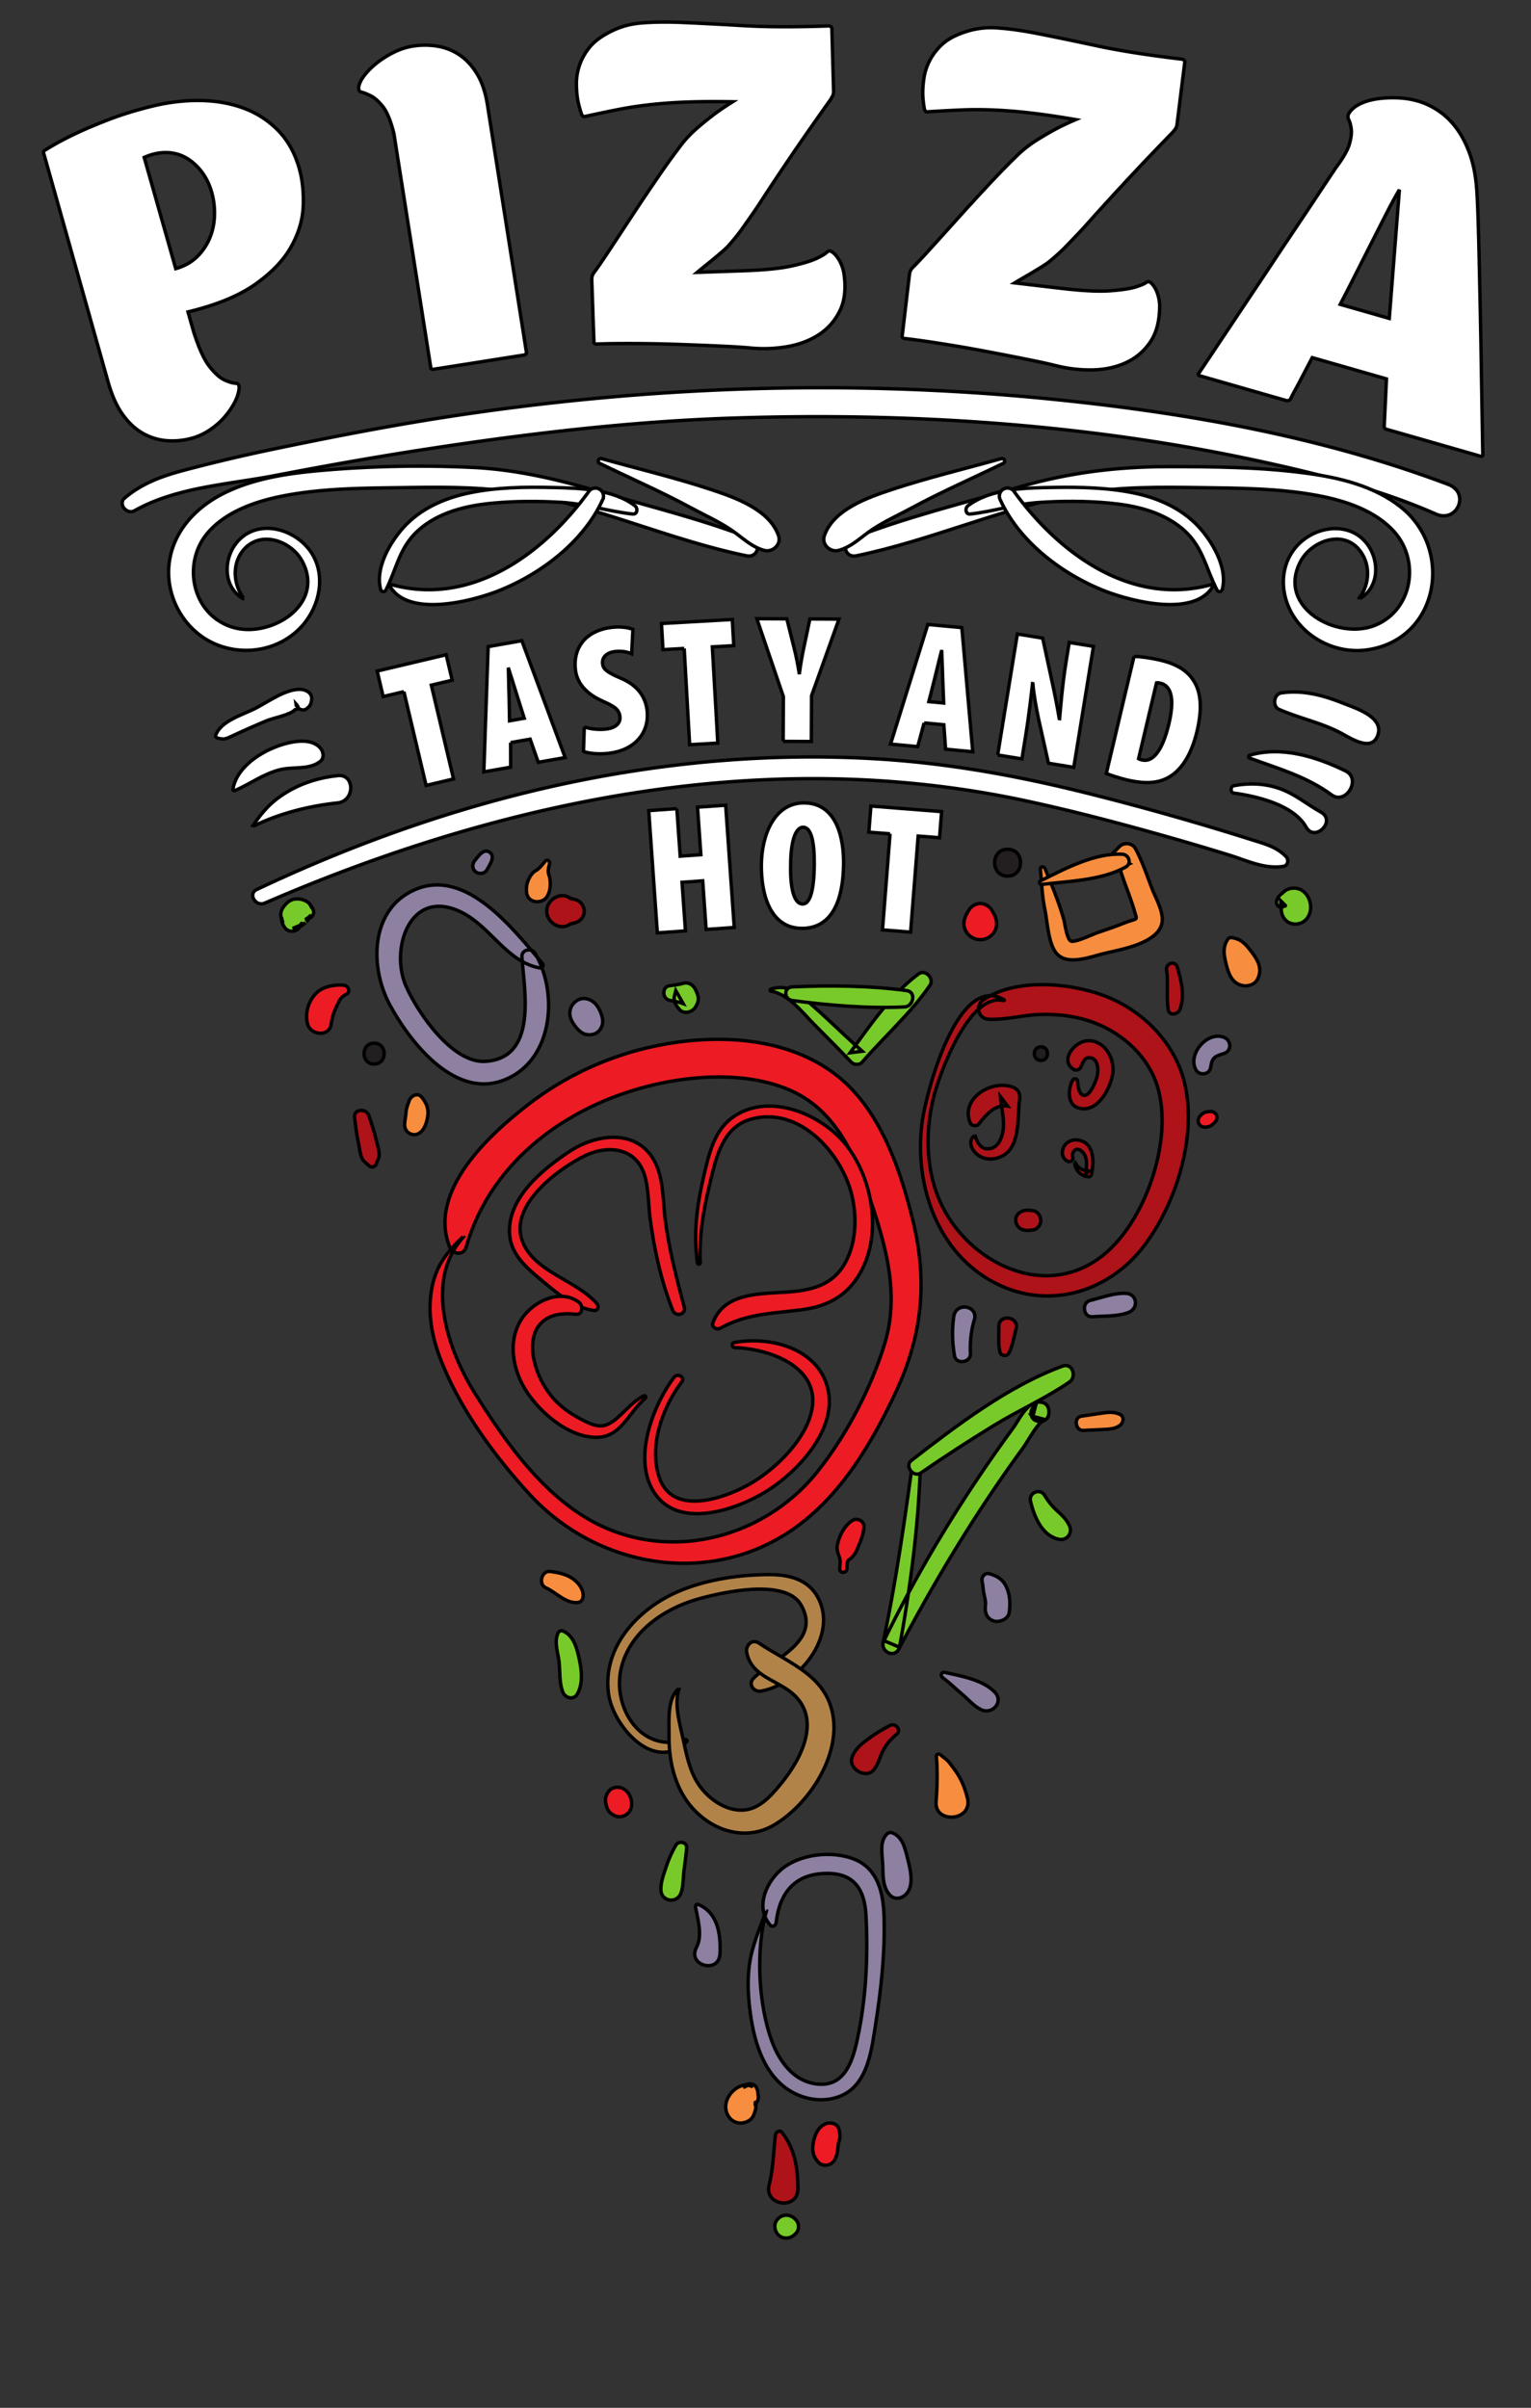 
    <svg xmlns="http://www.w3.org/2000/svg" width="449" height="706.143">
      <rect width="100%" height="100%" fill="#333333" stroke="none"/>
      <rect
        width="100%"
        height="100%"
        x="0"
        y="0"
        fill="none"
        stroke="none"
      ></rect>
      <g className="currentLayer">
        <g>
          <g fillOpacity="1" fillRule="nonzero" stroke="0" strokeWidth="0">
            <path
              fill="#fff"
              d="M118.45 202.837l-6.071 1.438-1.77-7.474 20.242-4.793 1.769 7.473-6.125 1.451 6.513 27.508-8.044 1.903-6.513-27.506"
            ></path>
            <path
              fill="#fff"
              d="M153.743 210.63l-2.08-6.566c-.614-1.95-1.762-5.703-2.467-7.853l-.104.02c.021 2.27.19 6.302.208 8.25l.135 6.908zm-3.995 7.149l.023 7.2-7.88 1.388 1.273-36.73 9.876-1.74 12.701 34.267-7.881 1.39-2.387-6.783-5.725 1.008"
            ></path>
            <path
              fill="#fff"
              d="M171.363 213.145c1.634.674 4.29.907 6.358.672 3.075-.352 4.295-1.885 4.088-3.688-.252-2.226-1.85-3.065-5.19-4.562-6.17-2.786-7.571-6.599-7.874-9.25-.67-5.882 2.566-11.406 10.834-12.349 2.438-.276 4.842.095 6.029.601l-.364 7.183c-1.132-.516-2.735-.921-4.801-.688-2.756.316-3.92 1.896-3.731 3.54.175 1.537 1.03 2.46 5.319 4.279 5.244 2.194 7.316 5.77 7.732 9.426.768 6.732-3.76 11.758-11.286 12.615-3.073.352-6.013-.012-7.364-.555l.25-7.224"
            ></path>
            <path
              fill="#fff"
              d="M200.656 190.17l-6.23.35-.433-7.667 20.766-1.174.433 7.666-6.283.358 1.596 28.218-8.253.467-1.596-28.219"
            ></path>
            <path
              fill="#fff"
              d="M229.683 217.421l.06-13.117-7.787-22.859 8.797.04 2.096 8.382c.575 2.242 1.098 4.858 1.51 7.418h.108c.332-2.502.77-5.06 1.316-7.564l1.742-8.205 8.532.04-8.048 22.467-.061 13.437-8.265-.039"
            ></path>
            <path
              fill="#fff"
              d="M276.756 206.172l-.27-6.881c-.077-2.043-.193-5.963-.305-8.224l-.105-.008c-.58 2.194-1.483 6.128-1.979 8.01l-1.694 6.698zm-5.737 5.839l-1.88 6.95-7.964-.742 10.924-35.084 9.982.93 3.2 36.398-7.965-.742-.51-7.17-5.787-.54"
            ></path>
            <path
              fill="#fff"
              d="M292.59 221.41l5.774-35.475 7.421 1.208 2.927 13.55c.528 2.41 1.483 7.158 1.932 10.04l.105.016c.262-2.928.804-9.916 1.892-16.6l.935-5.738 7.105 1.156-5.773 35.474-7.423-1.208-2.845-12.726c-.66-2.918-1.528-7.868-1.73-10.602l-.107-.016c-.338 3.078-.983 9.023-2.114 15.971l-.993 6.105-7.105-1.156"
            ></path>
            <path
              fill="#fff"
              d="M333.91 222.519c.234.165.702.276 1.065.362 2.802.663 5.796-2.026 7.848-10.694 1.536-6.487 1.014-10.995-2.463-11.818-.415-.098-.779-.185-1.179-.114zm-1.334-30.022c1.852.055 4.728.406 7.739 1.12 4.722 1.116 7.734 2.982 9.594 5.78 2.438 3.59 2.68 8.582 1.132 15.12-1.585 6.696-4.602 11.571-8.652 13.627-2.944 1.55-6.678 1.816-11.921.576-2.388-.565-4.661-1.379-6.025-1.867l8.133-34.356"
            ></path>
            <path
              fill="#fff"
              d="M198.501 237.144l.982 13.939 6.065-.427-.981-13.939 8.246-.58 2.523 35.858-8.247.58-1.002-14.258-6.066.427 1.003 14.259-8.245.58-2.524-35.859 8.246-.58"
            ></path>
            <path
              fill="#fff"
              d="M235.407 265.112c2.238.017 3.34-4.24 3.402-11.599.05-6.185-.762-10.884-3.268-10.905-2.4-.02-3.665 4.663-3.665 11.01-.168 7.197 1.077 11.473 3.477 11.494zm-.328 7.143c-9.064-.076-11.864-9.699-11.788-18.604.073-8.906 3.885-18.259 12.576-18.187 9.76.083 11.589 10.87 11.532 17.696-.115 13.597-5.068 19.155-12.267 19.095h-.053"
            ></path>
            <path
              fill="#fff"
              d="M261.028 244.533l-6.22-.489.604-7.656 20.733 1.635-.604 7.653-6.273-.493-2.22 28.176-8.241-.65 2.22-28.176"
            ></path>
            <path
              fill="#fff"
              d="M62.077 56.383c-.65-2.296-1.646-4.32-2.984-6.07-1.34-1.748-2.876-3.108-4.613-4.078-1.739-.97-3.655-1.467-5.745-1.496-2.092-.027-4.24.45-6.444 1.428l9.249 32.622c2.463-.698 4.512-1.832 6.15-3.406a16.36 16.36 0 003.771-5.459c.878-2.065 1.356-4.285 1.438-6.659a22.296 22.296 0 00-.822-6.882zM12.783 44.824c-.046-.164-.012-.35.106-.563.059-.104.17-.18.335-.228 2.557-1.609 5.437-3.18 8.64-4.709 2.732-1.307 6.016-2.704 9.85-4.19 3.835-1.486 8.115-2.81 12.84-3.973 4.805-1.182 9.522-1.746 14.15-1.685 4.628.064 8.875.81 12.739 2.241a27.278 27.278 0 0110.093 6.515c2.863 2.91 4.937 6.625 6.217 11.137.93 3.284 1.323 6.94 1.182 10.971-.144 4.03-1.318 8.02-3.523 11.97-2.205 3.95-5.707 7.626-10.507 11.025-4.798 3.402-11.39 6.112-19.77 8.133l1.674 5.91c1.538 4.795 3.099 8.187 4.682 10.177 1.582 1.99 3.037 3.284 4.36 3.884 1.32.601 2.388.918 3.197.954.808.038 1.164.515 1.07 1.427-.087 1.267-.5 2.624-1.24 4.075-.742 1.453-1.71 2.878-2.909 4.282-1.197 1.404-2.633 2.675-4.305 3.814-1.672 1.138-3.41 1.965-5.216 2.477a21.428 21.428 0 01-7.427.776 16.814 16.814 0 01-7.053-2.124c-2.212-1.235-4.195-3.067-5.947-5.496-1.752-2.43-3.174-5.57-4.27-9.43l-18.968-67.37"
            ></path>
            <path
              fill="#fff"
              d="M121.07 13.53a22.544 22.544 0 017.258.022c2.393.4 4.583 1.285 6.57 2.657 1.986 1.371 3.685 3.24 5.094 5.61 1.41 2.368 2.399 5.365 2.97 8.988l11.43 72.55c.027.17 0 .28-.077.335l-.223.23-.233.166-26.922 4.241-.272-.086c-.28-.128-.392-.283-.333-.467l-4.103-26.037-2.926-18.58-1.942-12.323c-.497-3.16-.878-5.581-1.145-7.268l-.697-4.423c-.935-3.74-2.02-6.373-3.252-7.908-1.236-1.532-2.414-2.576-3.54-3.134-1.123-.555-2.02-.91-2.692-1.064-.671-.155-.948-.67-.828-1.554.18-1.065.769-2.237 1.777-3.518 1.008-1.28 2.241-2.49 3.704-3.628 1.46-1.136 3.095-2.148 4.897-3.038 1.803-.888 3.63-1.478 5.484-1.772"
            ></path>
            <path
              fill="#fff"
              d="M247.48 80.048c.665 4.415.283 8.1-1.15 11.05-1.434 2.953-3.51 5.307-6.22 7.066-2.714 1.76-5.874 2.936-9.48 3.532a40.88 40.88 0 01-10.935.316c-2.056-.184-4.942-.361-8.662-.53-3.718-.17-7.714-.329-11.986-.478a414.084 414.084 0 00-12.94-.253c-4.355-.02-8.151.028-11.39.141l-.261-.12c-.261-.16-.353-.327-.273-.501l-.628-18.03c-.018-.513.03-.962.145-1.35.113-.39.417-.89.908-1.504.895-1.227 2.296-3.282 4.201-6.164 1.904-2.884 4.032-6.115 6.384-9.698a703.232 703.232 0 017.424-11.077c2.599-3.804 5.04-7.195 7.327-10.177a33.65 33.65 0 014.51-4.703 95.386 95.386 0 014.855-3.947c1.538-1.16 3.392-2.422 5.566-3.778-4.868-.086-9.243-.062-13.12.073-3.882.136-7.52.39-10.92.765-3.403.375-6.672.872-9.807 1.494-3.137.621-6.315 1.29-9.533 1.997-.168.092-.384.013-.648-.233a1.354 1.354 0 01-.268-.376c-.572-1.686-.967-3.187-1.182-4.503-.218-1.315-.334-2.805-.348-4.47-.016-1.663.246-3.357.782-5.083.537-1.726 1.417-3.422 2.64-5.086 1.222-1.662 2.964-3.132 5.224-4.408 3.093-1.813 6.406-2.889 9.938-3.226 3.53-.335 7.75-.399 12.668-.186 4.915.212 10.794.52 17.638.922 6.84.401 15.164.432 24.968.09.512-.018.858.184 1.046.604l.518 18.546a2.964 2.964 0 01-.454 1.681c-.162.261-.282.48-.361.652-3.745 5.252-6.876 9.715-9.392 13.387a771.344 771.344 0 00-10.71 15.993 170.838 170.838 0 01-3.165 4.719 459.285 459.285 0 01-2.866 4.07c-.936 1.312-2.102 2.76-3.496 4.346-.491.616-1.256 1.368-2.291 2.256-1.037.89-2.095 1.781-3.17 2.672a186.963 186.963 0 00-4.11 3.344l13.683-.478c6.22-.217 10.985-.702 14.288-1.458 3.302-.755 5.709-1.499 7.22-2.235 1.51-.736 2.47-1.324 2.884-1.765.41-.442.92-.459 1.534-.054.875.654 1.61 1.544 2.206 2.675a12.059 12.059 0 011.209 3.48"
            ></path>
            <path
              fill="#fff"
              d="M340.101 89.635c-.01 4.465-.946 8.05-2.81 10.748-1.862 2.702-4.27 4.716-7.216 6.045-2.948 1.328-6.248 2.013-9.903 2.056a40.875 40.875 0 01-10.859-1.34c-2.004-.493-4.83-1.105-8.481-1.833-3.65-.732-7.576-1.494-11.776-2.287a418.916 418.916 0 00-12.753-2.208c-4.3-.679-8.062-1.205-11.28-1.583l-.24-.157c-.234-.199-.3-.377-.195-.539l2.107-17.918c.06-.508.174-.944.348-1.31.17-.368.545-.817 1.124-1.35 1.07-1.076 2.766-2.896 5.086-5.459 2.319-2.561 4.91-5.433 7.778-8.619a698.394 698.394 0 019.013-9.826c3.144-3.367 6.07-6.35 8.781-8.954a33.794 33.794 0 015.17-3.965 95.403 95.403 0 015.396-3.167c1.697-.916 3.72-1.88 6.074-2.893-4.8-.821-9.126-1.46-12.981-1.912a146.529 146.529 0 00-10.91-.896c-3.42-.144-6.726-.147-9.92-.007-3.194.14-6.435.32-9.725.532-.181.066-.381-.044-.605-.329a1.405 1.405 0 01-.21-.41c-.309-1.754-.471-3.297-.486-4.631-.016-1.334.095-2.824.333-4.47.235-1.648.75-3.282 1.543-4.908.79-1.624 1.917-3.166 3.377-4.628 1.46-1.458 3.404-2.648 5.83-3.566a23.934 23.934 0 0110.313-1.687c3.54.203 7.723.779 12.55 1.733 4.827.954 10.59 2.147 17.295 3.58 6.703 1.431 14.924 2.72 24.667 3.864.51.06.821.312.943.755l-2.292 18.412a2.964 2.964 0 01-.703 1.592 5.783 5.783 0 00-.456.59c-4.496 4.626-8.267 8.563-11.308 11.813a828.68 828.68 0 00-7.748 8.365 654.731 654.731 0 00-5.257 5.824 175.759 175.759 0 01-3.843 4.187 485.762 485.762 0 01-3.45 3.588c-1.123 1.156-2.495 2.412-4.114 3.768-.579.533-1.447 1.162-2.605 1.884a219.615 219.615 0 01-3.54 2.161c-1.38.783-2.902 1.677-4.566 2.683l13.598 1.598c6.182.727 10.965.968 14.344.72 3.378-.246 5.87-.618 7.476-1.118 1.604-.498 2.64-.934 3.116-1.308.472-.374.98-.314 1.525.178.767.78 1.359 1.771 1.776 2.98.416 1.208.639 2.415.67 3.622"
            ></path>
            <path
              fill="#fff"
              d="M407.437 93.385l2.966-37.749c-1.208 2.05-2.523 4.468-3.942 7.255a4752.285 4752.285 0 00-9.041 17.841 633.088 633.088 0 01-4.373 8.53zm27.423 39.938c.032.188-.055.34-.265.456l-.282.053-27.798-7.967c-.164-.048-.276-.122-.334-.229l-.192-.255c-.072-.064-.082-.177-.036-.342l.662-13.92-21.771-6.239c-.976 1.85-1.856 3.528-2.64 5.033a548.619 548.619 0 01-2.043 3.874 56.786 56.786 0 00-1.76 3.356c-.13.141-.241.22-.334.237l-.3.113c-.187.035-.322.04-.403.018l-25.707-7.368-.212-.194c-.117-.209-.072-.373.142-.49 7.46-11.174 14.146-21.19 20.06-30.058 2.51-3.805 4.965-7.494 7.365-11.066 2.397-3.57 4.536-6.774 6.413-9.608 1.878-2.834 3.983-6.002 6.318-9.504 2.146-2.846 3.478-5.17 3.996-6.975.516-1.801.694-3.281.54-4.437-.16-1.154-.407-2.067-.747-2.742-.337-.674-.279-1.345.179-2.013.76-1.112 1.884-2.01 3.366-2.695 1.483-.684 3.17-1.154 5.064-1.41a32.813 32.813 0 015.863-.25c2.013.09 3.924.392 5.728.908 2.215.635 4.323 1.64 6.324 3.011 2.003 1.373 3.779 3.147 5.332 5.321 1.55 2.175 2.817 4.714 3.807 7.614.986 2.901 1.614 6.21 1.88 9.924.14 1.992.266 4.646.38 7.961.116 3.316.217 6.983.309 11.003.09 4.018.183 8.261.28 12.725.095 4.465.183 8.883.261 13.252.167 10.253.352 21.221.555 32.903"
            ></path>
            <path
              fill="#ed1c24"
              d="M135.856 362.641c-4.553 4.311-7.67 8.058-9.033 14.303-1.535 7.024-.403 14.197 2.076 20.865 5.44 14.636 15.922 29.032 26.457 40.476 20.448 22.214 54.692 27.543 79.367 8.64 12.793-9.804 21.124-24.12 27.896-38.473 7.836-16.607 9.492-32.485 5.138-50.376-3.48-14.296-8.98-30.715-20.21-40.873-11.71-10.594-28.47-13.38-43.752-12.127-17.683 1.448-34.567 7.86-48.644 18.667-11.671 8.958-29.806 25.59-23.262 41.993.87 2.179 4.094 2.557 4.822 0 7.444-26.101 31.253-42.63 57.06-48.05 12.253-2.573 26.812-3.002 38.448 2.273 12.458 5.646 18.278 18.225 22.512 30.465 4.892 14.144 9.254 28.823 4.72 43.655-3.968 12.98-11.086 26.586-19.51 37.248-16.637 21.053-46.836 27.8-69.856 12.672-13.086-8.6-22.686-22.446-30.882-35.522-7.835-12.497-14.946-33.018-3.252-45.74l-.095-.096"
            ></path>
            <path
              fill="#ed1c24"
              d="M175.11 382.403c-5.825-6.99-19-9.416-22.086-18.888-3.347-10.272 10.615-20.742 18.567-24.595 6.322-3.064 14.34-2.533 17.152 4.89 1.545 4.08 1.348 9.23 1.916 13.53 1.212 9.152 3.23 18.325 6.625 26.927.808 2.046 3.967 1.301 3.376-.93-2.28-8.609-4.51-17.134-5.604-25.997-.68-5.501-.419-11.795-3.128-16.827-5.139-9.545-16.913-8.053-24.72-2.945-8.095 5.295-18.915 14.095-17.699 24.985.64 5.731 5.274 9.554 9.434 13.012 4.406 3.667 9.557 8.083 15.372 8.758 1.07.125 1.342-1.263.794-1.92"
            ></path>
            <path
              fill="#ed1c24"
              d="M205.396 370.315c-.392-7.588.828-15.047 2.6-22.408 1.775-7.367 3.452-16.99 11.847-19.566 14.728-4.516 27.854 10.638 30.29 23.563 1.124 5.965.818 12.54-2.036 18.015-3.741 7.177-10.304 8.561-17.774 9.036-8.01.51-17.996.276-21.255 8.968-.464 1.236 1.093 2.184 2.112 1.624 8.007-4.408 15.45-4.307 24.237-5.48 6.182-.826 11.536-3.243 15.304-8.356 8.258-11.207 5.9-28.524-2.01-39.219-7.06-9.548-23.206-16.64-34.034-8.67-5.32 3.917-6.844 10.94-8.261 16.997-2.005 8.57-3.107 16.834-1.879 25.612.068.488.884.372.859-.116"
            ></path>
            <path
              fill="#ed1c24"
              d="M215.5 395.212c9.74.297 24.952 5.361 22.64 18.012-1.565 8.563-9.992 16.883-17.064 21.28-7.275 4.524-23.621 10.696-27.69-1.084-3.23-9.35.943-20.748 6.577-28.192 1.018-1.348-1.26-2.657-2.267-1.325-6.413 8.476-12.587 24.782-5.3 34.585 7.284 9.8 23.348 4.284 31.735-.747 9.473-5.682 21.592-18.362 18.629-30.568-2.863-11.797-16.997-15.44-27.46-13.434-.856.165-.617 1.45.2 1.473"
            ></path>
            <path
              fill="#ed1c24"
              d="M188.761 409.356c-2.976 1.556-4.85 3.87-7.292 6.08-3.706 3.356-5.77 3.447-10.182 1.24-2.692-1.347-5.154-2.887-7.395-4.927-9.224-8.396-12.97-28.33 4.968-26.314 2.09.234 2.21-2.523.947-3.495-5.244-4.03-12.868-.572-16.392 4.24-4.836 6.605-3.12 15.739 1.16 22.137 4.104 6.13 11.845 12.776 19.625 13.202 7.892.432 9.935-7.142 15.092-11.476.395-.332-.11-.908-.53-.687"
            ></path>
            <path
              fill="#ae1319"
              d="M294.487 293.221c-13.686-8.182-22.766 27.208-23.948 35.155-2.643 17.756 3.62 37.788 19.834 47.097 15.9 9.13 34.37 4.063 45.176-10.144 10.419-13.697 17.248-37.228 9.875-53.524-4.184-9.244-12.443-16.442-21.913-19.92-10.146-3.728-25.728-5.044-35.094 1.32-2.512 1.707-1.573 5.563 1.546 5.707 5.057.233 10.046-1.255 15.117-1.404 5.49-.164 11.036.545 16.175 2.56 8.28 3.245 15.462 9.835 18.158 18.447 4.914 15.693-3.633 40.616-16.854 50.342-17.627 12.967-40.614.09-47.606-18.25-3.468-9.098-3.46-19.304-1.182-28.688 1.646-6.779 10.393-31.032 20.62-28.47.136.035.218-.154.096-.228"
            ></path>
            <path
              fill="#ae1319"
              d="M285.88 333.033c-1.543 1.01-1.4 2.802-.473 4.227 1.32 2.033 3.826 2.95 6.152 2.55 8.129-1.393 6.665-11.597 7.462-17.442.227-1.659-.388-2.917-2.004-3.532-6.23-2.37-15.51 3.38-12.457 10.515.372.87 1.873 1.046 2.455.316 2.11-2.652 4.632-5.848 8.476-5.295l-2.108-2.768c.318 3.75 1.614 7.848.422 11.55-.566 1.763-1.574 3.327-3.421 3.693-2.524.5-3.81-1.598-4.412-3.776l-.092-.038"
            ></path>
            <path
              fill="#ae1319"
              d="M314.6 316.725c-1.644 3.14-1.647 8.212 3.037 8.45 4.935.25 8.454-6.875 8.754-10.958.32-4.36-2.792-9.4-7.651-8.98-3.652.316-8.063 5.698-3.877 8.375.662.424 1.682.156 2.052-.539.666-1.25.889-2.904 2.602-2.886 2.62.025 2.699 3.8 2.21 5.577-.367 1.341-1.828 5.135-3.446 5.443-1.982.377-2.144-3.112-2.31-4.303-.09-.647-1.091-.712-1.371-.179"
            ></path>
            <path
              fill="#ae1319"
              d="M315.159 340.947c.214 2.368 1.798 3.874 4.108 4.181.342.045.74-.292.809-.617.796-3.664 1.003-9.418-3.936-10.175-1.721-.264-3.523.553-4.241 2.179-.678 1.532-.363 3.324 1.24 4.053.722.327 1.78-.225 1.47-1.13-.221-.645-.073-1.309.347-1.846.68-.872 1.557-.61 2.347.073 1.828 1.584 1.373 4.504 1.122 6.623.28-.28.56-.561.842-.841-1.711-.062-3.234-.995-3.992-2.532l-.116.032"
            ></path>
            <path
              fill="#ae1319"
              d="M300.83 360.82c.794.061 1.497-.03 2.291-.155 1.19-.186 2.172-1.626 2.12-2.782-.053-1.172-.846-2.584-2.12-2.784-.794-.126-1.497-.216-2.29-.154-1.528.12-3.012 1.266-2.938 2.938.076 1.693 1.292 2.808 2.938 2.937"
            ></path>
            <path
              fill="#231f20"
              d="M305.275 310.993c2.573 0 2.578-4 0-4-2.574 0-2.578 4 0 4"
            ></path>
            <path
              fill="#b28349"
              d="M201.02 510.163c-12.857 4.301-21.497-9.219-18.88-20.774 2.421-10.688 12.463-17.56 22.407-20.398 6.965-1.99 25.676-6.222 30.296 1.561 6.389 10.761-8.27 16.008-13.864 21.636-1.694 1.703.08 4.123 2.189 3.76 11.097-1.905 22.715-16.179 16.727-27.415-2.874-5.392-8.507-6.757-14.198-6.753-8.578.005-17.833 1.33-25.804 4.539-12.194 4.91-23.233 16.185-21.453 30.253 1.19 9.415 13.33 23.653 22.945 14.219.259-.255-.004-.748-.365-.628"
            ></path>
            <path
              fill="#b28349"
              d="M199.021 495.2c-3.448 3.061-2.765 9.64-2.812 13.853-.065 6.048 1.115 12.438 4.287 17.684 5.51 9.115 17.005 14.192 26.695 8.362 9.764-5.876 18.504-19.063 17.264-30.723-1.362-12.788-12.638-16.313-21.996-22.568-1.88-1.256-3.827.81-3.49 2.681 1.206 6.686 7.784 7.914 12.568 11.456 9.843 7.287 3.782 19.488-2.321 26.943-2.82 3.447-6.221 7.547-11.005 7.936-4.702.381-9.267-2.508-12.194-5.987-3.39-4.026-4.473-9.184-5.538-14.177-1-4.687-2.88-10.705-1.352-15.399l-.106-.06"
            ></path>
            <path
              fill="#fff"
              d="M39.475 149.761c12.325-6.925 27.528-7.666 41.178-10.298 14.83-2.86 29.704-5.494 44.635-7.78 29.865-4.575 59.847-8.11 90.067-9.086 51.23-1.653 103.225 1.704 153.4 12.514 17.746 3.824 35.68 8.324 52.345 15.646 6.26 2.751 10.123-6.24 3.66-8.68-36.897-13.937-76.308-20.946-115.42-24.925-59.573-6.06-119.493-3.987-178.636 5.17-17.028 2.635-33.964 5.943-50.83 9.458a501.336 501.336 0 00-25.746 6.085c-6.436 1.702-12.408 3.822-17.532 8.166-2.103 1.785.59 5.017 2.879 3.73"
            ></path>
            <path
              fill="#fff"
              d="M63.76 216.448c1.99.537 2.492.243 4.352-.623 3.344-1.556 6.708-3.06 10.119-4.468 2.032-.838 6.884-1.69 8.308-3.238 1.137-.103 1.228-.667.27-1.69l.054.398c.12.044.382.658.537.788.635.522 1.657.85 2.41.31 1.14-.816 1.47-1.497 1.597-2.897.15-1.647-1.42-2.63-2.81-2.81-4.338-.56-10.093 3.7-13.801 5.578-3.693 1.872-10.057 3.639-11.516 7.805-.123.351.14.755.48.847"
            ></path>
            <path
              fill="#fff"
              d="M68.863 231.87c4.464-1.96 8.177-4.778 12.973-6.071 4.041-1.09 8.815.124 12.115-2.528 1.21-.975.89-2.87 0-3.89-3.398-3.886-11.347-1.314-15.308.627-4.548 2.23-9.478 6.17-10.331 11.439-.055.338.241.56.55.422"
            ></path>
            <path
              fill="#fff"
              d="M74.172 242.355c7.665-3.794 16.405-6.002 24.864-6.892 5.068-.535 5.123-8.54 0-8-5.247.552-10.304 2.077-14.844 4.804-4.643 2.79-7.15 5.662-10.107 10.001l.087.087"
            ></path>
            <path
              fill="#fff"
              d="M361.857 232.59c6.752.911 17.523 3.447 21.166 9.94 2.59 4.62 8.996-1.793 4.36-4.362-4.292-2.379-7.68-5.425-12.462-7.023-4.293-1.433-8.638-1.546-13.064-.726-1.05.194-1.098 2.021 0 2.17"
            ></path>
            <path
              fill="#fff"
              d="M366.492 222.327c8.477 3.116 16.613 5.352 24.023 10.778 4.209 3.083 8.86-4.708 4.1-7.016-8.584-4.16-18.675-7.37-28.123-4.605-.436.127-.395.699 0 .843"
            ></path>
            <path
              fill="#fff"
              d="M375.103 208.045c5.989 2.618 12.41 3.87 18.218 6.97 2.85 1.52 9.192 5.777 10.827.354 1.563-5.184-6.672-7.698-10.084-9.074-5.853-2.359-12.008-4.047-18.332-3.074-2.157.334-2.647 3.943-.63 4.824"
            ></path>
            <path
              fill="#fff"
              d="M77.656 264.848c46.855-20.299 97.275-34.27 148.485-36.257 25.218-.979 50.446 1.034 75.123 6.353 13.292 2.865 26.47 6.33 39.556 10.013a813.69 813.69 0 0119.683 5.81c5.25 1.621 10.406 4.217 15.94 3.296 1.308-.218 1.554-1.986.746-2.82-2.837-2.935-6.288-3.763-10.126-4.979a813.266 813.266 0 00-48.125-13.625c-20.009-5.007-40.177-8.715-60.785-10.023-39.848-2.53-80.242 2.67-118.546 13.743-22.096 6.388-43.494 14.68-64.286 24.496-2.72 1.284-.345 5.153 2.335 3.993"
            ></path>
            <path
              fill="#78ca2a"
              d="M267.428 430.495c-2.37 17.162-4.853 34.297-8.437 51.256-.56 2.642 3.173 4.548 4.56 1.924 6.253-11.832 12.884-23.492 20.025-34.81a436.967 436.967 0 0116.408-24.18c1.681-2.308 3.936-6.917 6.341-8.417l-3.73-.977.24.35.92-3.504-.258.195c-1.97 1.495-1.266 4.27 1.23 4.543l.32.034c1.004.11 2.308-.866 2.469-1.88l.063-.39c.22-1.38-.338-3.03-1.906-3.354-4.193-.869-6.541 4.756-8.56 7.514a435.653 435.653 0 00-13.832 20.03c-8.862 13.631-16.892 27.723-24.04 42.326l4.562 1.924c3.1-17.29 5.478-34.686 6.08-52.252.048-1.375-2.26-1.748-2.455-.332"
            ></path>
            <path
              fill="#78ca2a"
              d="M270.06 431.963c6.995-4.842 14.153-9.467 21.405-13.915 7.223-4.43 15.19-7.956 22.156-12.733 2.236-1.532.93-5.744-1.974-4.683-15.948 5.825-31.072 17.39-44.39 27.699-2.061 1.594.647 5.124 2.803 3.632"
            ></path>
            <path
              fill="#8d80a1"
              d="M224.65 560.39c-1.894 5.535-4.118 10.062-4.889 15.95-.566 4.327-.382 8.685.15 13.008 1.01 8.208 3.418 17.607 10.37 22.87 4.703 3.56 11.426 4.785 16.872 2.189 7.512-3.579 8.515-13.67 9.662-20.91 1.633-10.314 2.806-21.376 2.434-31.828-.23-6.476-1.765-13.4-8.274-16.237-6.74-2.937-16.784-1.8-22.275 3.2-4.375 3.983-7.085 11.076-2.792 15.965.633.722 1.62.074 1.708-.706.987-8.812 5.47-14.447 14.95-14.486 7.977-.032 11.007 4.758 11.407 12.264.652 12.266.02 24.662-2.597 36.68-1.499 6.876-4.125 14.32-12.781 12.676-6.22-1.18-10.095-6.702-12.182-12.302-4.065-10.908-4.814-27.118-1.636-38.298l-.128-.034"
            ></path>
            <path
              fill="#78ca2a"
              d="M198.241 541.096a32.363 32.363 0 00-2.824 6.268c-.732 2.21-1.696 4.615-1.584 6.963.163 3.438 4.77 3.998 5.894.797.734-2.095.592-4.507.893-6.705.296-2.163.563-4.296.767-6.47.16-1.726-2.351-2.216-3.146-.853"
            ></path>
            <path
              fill="#8d80a1"
              d="M203.976 559.273c.655 3.554 2.121 8.39.293 11.803-2.87 5.357 6.622 7.995 6.887 1.865.241-5.582-.563-12.025-6.412-14.436-.484-.2-.844.36-.768.768"
            ></path>
            <path
              fill="#f78e3f"
              d="M217.943 612.23l1.388-.695 1.506.408c-1.44-.644-2.597-.667-4.017.004a7.125 7.125 0 00-2.013 1.442c-1.88 1.903-2.666 4.714-1.247 7.124a4.292 4.292 0 003.675 2.108c1.35 0 3.112-.778 3.676-2.108.224-.53.454-1.04.59-1.596.186-.589.212-1.18.08-1.769-.11-.776-.106-.787.012-.03-.09-.753-.13.494-.013.045.075-.288-.323.573.125-.144.23-.368.432-.774.566-1.188.146-.467.168-.934.062-1.402-.081-.585-.084-.622-.006-.11-.068-.796-.12-1.368-.494-2.088-.778-1.502-3.093-1.43-3.89 0"
            ></path>
            <path
              fill="#ae1319"
              d="M227.408 626.15c-.565 4.9-.625 9.871-1.841 14.673-1.54 6.073 8.389 7.422 8.424 1.141.032-6.036-.88-11.775-4.663-16.61-.676-.866-1.824-.04-1.92.795"
            ></path>
            <path
              fill="#78ca2a"
              d="M232.995 655.38l.344-.324c1.122-1.057 1.122-3.068 0-4.125l-.344-.324c-1-.94-2.42-1.232-3.687-.698-1.184.5-2.135 1.746-2.075 3.084.052 1.178.635 2.307 1.672 2.915 1.324.775 2.996.503 4.09-.528"
            ></path>
            <path
              fill="#ed1c24"
              d="M241.893 622.935c-1.97.964-2.801 2.902-3.27 4.965-.544 2.39-.324 4.415 1.394 6.235 1.34 1.418 3.73 1.004 4.695-.606.932-1.554.907-2.913 1.143-4.65.074-.55.297-1.055.408-1.592.194-.942.002-1.727-.16-2.64-.35-1.95-2.702-2.452-4.21-1.712"
            ></path>
            <path
              fill="#8d80a1"
              d="M260.028 537.925c-2.041 2.28-1.347 5.48-1.181 8.307.188 3.252-.215 7.023 2.126 9.513 1.576 1.678 3.896.934 5.104-.657 2.038-2.685.787-7.335.01-10.39-.727-2.873-1.44-6.027-4.416-7.206-.522-.207-1.28.028-1.643.433"
            ></path>
            <path
              fill="#f78e3f"
              d="M274.61 515.084c.394 4.368.238 8.97-.08 13.364-.474 6.525 10.94 5.7 9.166-1.24-.65-2.548-1.583-5.041-3.041-7.228a47.908 47.908 0 00-2.08-2.859c-.934-1.2-1.651-1.56-2.792-2.524-.407-.344-1.232-.16-1.174.487"
            ></path>
            <path
              fill="#ae1319"
              d="M261.027 506.01c-2.011 1.034-4.047 2.24-5.872 3.577-2.191 1.604-4.227 3.033-5.236 5.644-1.336 3.46 4.07 6.697 6.386 3.717 1.392-1.793 1.736-3.857 2.812-5.804 1.022-1.85 2.255-3.237 3.879-4.581 1.483-1.228-.407-3.356-1.97-2.552"
            ></path>
            <path
              fill="#8d80a1"
              d="M276.41 491.94c2.07 1.57 3.897 3.344 5.87 5.01 1.776 1.498 3.375 3.465 5.493 4.455 3.264 1.527 6.688-2.33 3.976-5.154-3.497-3.64-9.964-4.763-14.713-5.796-.944-.206-1.344.94-.627 1.485"
            ></path>
            <path
              fill="#8d80a1"
              d="M288.028 463.685c.27 1.267.283 2.64.575 3.942.248 1.113.545 2.15.388 3.31-.262 1.938.466 3.891 2.532 4.46 1.689.463 4.194-.58 4.458-2.533.334-2.459.283-4.935-.733-7.25-1.03-2.346-2.71-3.437-5.068-4.082-1.345-.368-2.425.87-2.152 2.153"
            ></path>
            <path
              fill="#78ca2a"
              d="M302.221 440.256c1.055 4.476 3.339 10.108 8.282 11.159 2.436.518 4.16-1.852 3.105-4.039-.944-1.959-2.205-3.037-3.776-4.488-1.399-1.292-2.53-2.732-3.499-4.365-1.317-2.224-4.694-.739-4.112 1.733"
            ></path>
            <path
              fill="#f78e3f"
              d="M317.712 419.492l5.637-.265c1.754-.082 3.626-.107 5.082-1.194 1.017-.76 1.4-2.564 0-3.238-1.762-.848-3.464-.63-5.351-.356-1.979.286-3.955.586-5.932.88-2.37.35-1.807 4.285.564 4.173"
            ></path>
            <path
              fill="#8d80a1"
              d="M320.396 386.159c3.407-.267 7.407-.024 10.61-1.278 2.93-1.145 2.587-5.388-.754-5.576-3.47-.196-7.153 1.248-10.504 2.066-2.616.638-2.133 5.006.648 4.788"
            ></path>
            <path
              fill="#ed1c24"
              d="M248.392 460.096c.052-.628-.045-1.784.264-2.308.257-.436.367-.321.743-.655.929-.82 1.478-1.536 1.962-2.71.85-2.064 1.927-4.442 2.016-6.678.067-1.678-1.902-2.698-3.292-1.889-2.338 1.363-3.922 4.445-4.477 7.03-.301 1.4.01 2.331.501 3.591.487 1.25.227 2.175.159 3.62-.065 1.376 2.015 1.347 2.124 0"
            ></path>
            <path
              fill="#8d80a1"
              d="M284.601 396.985c-.15-3.386.168-6.685 1.146-9.94 1.244-4.136-5.464-5.422-6.058-.82a37.478 37.478 0 00.247 11.392c.459 2.64 4.783 2.023 4.665-.632"
            ></path>
            <path
              fill="#ae1319"
              d="M292.95 388.995c.033 2.417-.26 5.137.3 7.494.28 1.175 2.06 1.436 2.627.344 1.114-2.145 1.49-4.829 2.107-7.157.963-3.637-5.084-4.427-5.033-.681"
            ></path>
            <path
              fill="#f78e3f"
              d="M160.045 465.632c3.095 1.363 5.982 4.821 9.614 4.308.582-.083 1.14-.717 1.266-1.265.53-2.339-1.284-4.58-3.093-5.794-1.924-1.29-4.237-1.729-6.493-2.024-2.482-.325-3.556 3.78-1.294 4.775"
            ></path>
            <path
              fill="#78ca2a"
              d="M163.585 479.052c-1.085 2.701.054 5.516.37 8.287.332 2.896.012 6.208 1.124 8.921.712 1.735 3.152 2.435 4.226.552 1.728-3.028 1.288-6.97.574-10.275-.656-3.029-1.576-6.788-4.642-8.158-.717-.32-1.361-.05-1.652.673"
            ></path>
            <path
              fill="#ed1c24"
              d="M178.701 525.127c-1.001 1.144-1.373 2.446-.993 3.961.244.976.556 2.01 1.385 2.652 1.05.813 2.142 1.3 3.502.925a3.634 3.634 0 002.513-2.513c.619-2.203-.753-5.385-3.144-5.888-1.128-.237-2.455-.06-3.263.863"
            ></path>
            <path
              fill="#ae1319"
              d="M103.99 327.67c.315 2.642.627 5.242 1.19 7.843.281 1.303.408 2.847.947 4.074.508 1.157 1.246 1.365 2.07 2.268.688.752 1.919.326 2.194-.58.397-1.307.92-1.682.808-3.087-.098-1.199-.508-2.41-.786-3.576-.61-2.561-1.4-5.015-2.25-7.505-.72-2.116-4.474-1.955-4.172.564"
            ></path>
            <path
              fill="#f78e3f"
              d="M120.077 322.657c-.49 1.247-.928 2.344-1.018 3.704-.08 1.187-.367 2.364-.391 3.544-.02.968.55 2.01 1.416 2.467.205.11.457.227.681.29 1.343.369 2.45-.286 3.227-1.314.939-1.243 1.495-3.437 1.52-4.987.03-1.838-.753-3.26-1.883-4.64-1.118-1.369-3.033-.386-3.552.936"
            ></path>
            <path
              fill="#fff"
              d="M71.45 175.39c-3.175-4.135-3.478-10.5.305-14.506 5.09-5.39 13.773-2.107 16.88 3.699 6.9 12.893-9.54 22.818-20.576 19.321-11.887-3.767-14.806-18.988-6.94-27.877 5.604-6.335 14.565-9.222 22.62-10.728 11.105-2.076 22.658-2.14 33.92-2.29 11.512-.152 23.16-.344 34.557 1.556 22.779 3.8 44.159 13.787 66.736 18.44 3.363.694 4.507-3.836 1.396-5.062-14.076-5.548-29.064-9.158-43.568-13.462-12.643-3.75-25.084-6.782-38.307-7.405a331.6 331.6 0 00-43.097.784c-10.237.86-20.836 2.264-30.101 6.993-8 4.086-14.5 11.1-15.655 20.267-1.225 9.721 4.25 19.624 13.217 23.627 8.604 3.84 19.156 2.05 25.607-5.019 5.465-5.99 7.424-15.564 2.35-22.387-4.478-6.02-13.98-8.948-20.086-3.56-5.235 4.615-5.845 14.048.57 17.78l.171-.17"
            ></path>
            <path
              fill="#fff"
              d="M113.13 173.11c3.19-6.154 3.842-12.317 9.334-17.385 6.01-5.548 14.419-7.485 22.33-8.197 6.513-.587 13.162-.583 19.689-.215 7.229.408 13.94 2.67 21.054 3.438 1.452.156 1.566-1.768.663-2.447-6.527-4.908-16.116-5.144-24.007-5.33-8.322-.197-16.976-.09-25.145 1.706-6.97 1.532-13.765 4.563-18.639 9.923-4.106 4.518-8.466 12.094-6.765 18.313.179.65 1.159.827 1.485.195"
            ></path>
            <path
              fill="#fff"
              d="M114.05 171.347c5.055 10.221 24.96 4.857 32.763 1.678 12.122-4.936 24.319-14.228 29.894-26.385a2.377 2.377 0 00-4.102-2.397c-13.332 18.358-34.744 33.956-58.486 27.013l-.07.09"
            ></path>
            <path
              fill="#fff"
              d="M175.81 135.861c8.942 4.36 18.034 8.288 26.786 13.035 3.865 2.096 7.904 3.893 11.581 6.332 3.392 2.248 5.955 5.076 9.942 6.184 2.42.673 5.073-1.705 4.229-4.228-2.587-7.724-12.783-11.29-19.93-13.65-10.442-3.45-21.42-6.075-32.03-9.043-.797-.223-1.359.99-.577 1.37"
            ></path>
            <path
              fill="#fff"
              d="M398.805 175.561c5.616-3.266 5.87-10.9 2.254-15.862-4.306-5.908-12.388-5.846-18.038-1.928-6.846 4.75-8.298 13.524-4.817 20.852 4 8.416 13.63 13.27 22.765 11.956 21.018-3.019 25.478-29.368 9.94-41.798-7.912-6.329-18.182-8.729-28.016-10.037-13.322-1.772-26.861-1.895-40.282-1.893-14.984.002-29.143 1.76-43.548 5.93-16.41 4.75-33.435 8.898-49.328 15.162-3.106 1.224-1.972 5.757 1.396 5.062 22.19-4.573 43.2-14.233 65.532-18.237 11.777-2.112 23.845-1.916 35.762-1.759 11.26.15 22.816.214 33.918 2.29 8.062 1.508 17.014 4.39 22.62 10.728 7.488 8.461 5.338 22.73-5.526 27.288-11.173 4.688-29.241-5.182-21.99-18.732 3.066-5.727 11.874-9.232 16.88-3.699 3.686 4.075 3.546 10.285.306 14.507l.172.17"
            ></path>
            <path
              fill="#fff"
              d="M358.439 172.916c1.62-5.924-2.328-13.07-6.098-17.521-4.917-5.808-11.972-9.132-19.306-10.715-7.823-1.688-16.03-1.859-24-1.732-8.207.13-18.351.243-25.152 5.356-.903.679-.791 2.603.662 2.447 6.73-.727 13.095-2.898 19.912-3.374 6.882-.48 13.96-.49 20.834.151 7.416.692 14.93 2.364 20.893 7.07 6.596 5.205 7.223 11.669 10.77 18.513.327.63 1.306.457 1.485-.195"
            ></path>
            <path
              fill="#fff"
              d="M355.964 171.256c-23.743 6.943-45.155-8.655-58.485-27.013a2.377 2.377 0 00-4.103 2.397c5.576 12.16 17.77 21.448 29.893 26.385 7.787 3.171 27.71 8.54 32.766-1.678l-.071-.09"
            ></path>
            <path
              fill="#fff"
              d="M293.695 134.49c-10.604 2.966-21.594 5.597-32.03 9.043-7.192 2.376-17.334 5.902-19.93 13.651-.844 2.523 1.808 4.901 4.229 4.228 3.987-1.108 6.547-3.94 9.941-6.184 3.679-2.432 7.715-4.24 11.582-6.332 8.757-4.74 17.842-8.675 26.785-13.035.773-.377.228-1.596-.577-1.37"
            ></path>
            <path
              fill="#8d80a1"
              d="M159.075 282.519c-8.383-9.787-22.256-28.136-37.331-21.636-13.277 5.725-13.356 22.786-7.45 33.757 5.753 10.687 18.389 26.916 32.38 22.495 15.354-4.85 17.426-25.43 10.231-37.594-.994-1.68-3.982-1.064-3.842 1.042.638 9.664 4.762 29.773-10.774 30.682-9.67.567-19.765-14.282-23.168-21.937-4.866-10.95 1.056-29.095 16.01-21.897 8.766 4.221 13.32 14.564 23.153 16.445.81.156 1.33-.728.79-1.357"
            ></path>
            <path
              fill="#78ca2a"
              d="M226.088 290.663c5.193.886 9.136 6.173 12.595 9.666 3.67 3.708 7.364 7.394 10.969 11.167.8.839 2.417.915 3.205 0 6.43-7.456 14.356-14.447 19.878-22.559 1.326-1.949-1.374-4.789-3.335-3.334-7.956 5.9-14.307 15.18-20.103 23.146l3.56-.458c-5.636-4.998-10.96-10.396-16.716-15.25-3.257-2.748-5.87-4.258-10.053-2.98-.273.082-.321.546 0 .602"
            ></path>
            <path
              fill="#78ca2a"
              d="M232.377 293.424c10.58 1.404 22.239 2.405 32.903 1.876 2.576-.128 3.51-4.396.648-4.788-10.796-1.481-22.676-1.58-33.55-1.088-2.647.12-2.489 3.67 0 4"
            ></path>
            <path
              fill="#f78e3f"
              d="M159.943 252.51c-.556.62-1.046 1.325-1.64 1.906-.084.083-1.046.879-.642.599.21-.146-.981.585-1.073.67-1.732 1.62-2.537 4.168-2.084 6.428.572 2.854 4.597 3.055 5.97.78.98-1.624 1.066-3.792.722-5.642-.039-.208-.356-1.043-.316-.915.064.208-.093-.563-.097-.703-.03-.812.214-1.606.413-2.393.177-.693-.735-1.307-1.253-.73"
            ></path>
            <path
              fill="#f78e3f"
              d="M305.112 254.899c.392 3.882.488 7.785 1.284 11.608.747 3.59.99 9.368 2.973 12.45 2.943 4.572 9.926 1.792 14.166.736 4.78-1.192 15.366-2.788 17.122-8.514.982-3.202-1.733-7.794-2.812-10.6-1.513-3.936-2.838-7.982-4.844-11.696-.918-1.7-3.385-1.943-4.706-.607a135.657 135.657 0 01-3.196 3.181c-1.38 1.348.025 4.247 2.006 3.447a129.161 129.161 0 014.106-1.619c-1.23-.697-2.46-1.396-3.687-2.093 1.117 5.407 3.548 10.432 5.096 15.719 1 3.413 1.212 2.136-3.079 3.845-2.537 1.01-5.12 1.895-7.708 2.768-1.29.436-6.69 3.041-7.81 2.432-1.172-.639-1.738-5.221-2.04-6.281-1.496-5.256-3.428-9.896-5.522-14.959-.264-.641-1.436-.665-1.35.183"
            ></path>
            <path
              fill="#f78e3f"
              d="M305.425 259.384c7.95-.98 17.662-1.164 24.752-5.132 1.814-1.013.892-3.619-1.01-3.727-8.111-.46-16.927 4.276-24.026 7.811-.478.239-.273 1.117.284 1.048"
            ></path>
            <path
              fill="#ae1319"
              d="M342.136 284.488c.555 3.872-.124 7.781.479 11.627.3 1.913 2.816 1.385 3.374 0 1.57-3.896.444-8.628-.72-12.49-.62-2.06-3.422-1.154-3.133.863"
            ></path>
            <path
              fill="#8d80a1"
              d="M355.001 313.259c.286-1.202.234-2.11 1.048-2.952.692-.716 1.926-1.04 2.842-1.324 2.465-.762 2.242-3.943 0-4.79-4.892-1.849-10.764 5.082-8.116 9.618.976 1.672 3.76 1.41 4.226-.552"
            ></path>
            <path
              fill="#ed1c24"
              d="M353.84 330.515c.668-.098 1.147-.206 1.688-.667.3-.256.57-.544.85-.823.567-.568.689-1.502.282-2.196-.435-.744-1.243-.96-2.047-.833-.392.063-.825.088-1.204.212-.61.2-1.02.621-1.454 1.068-.6.617-.742 1.599-.303 2.348.468.801 1.325 1.017 2.188.89"
            ></path>
            <path
              fill="#f78e3f"
              d="M359.996 275.57c-1.37 2.138-1.103 4.193-.55 6.562.669 2.87 1.586 6.18 4.869 6.883 1.638.35 3.65-.21 4.466-1.818 1.743-3.43-.196-6.057-2.284-8.752-1.53-1.976-2.888-3.184-5.422-3.496-.435-.053-.862.28-1.08.62"
            ></path>
            <path
              fill="#78ca2a"
              d="M376.392 265.861l.327-.196c-.127.051.31-.06.12-.005-.112.032.253.09.06.005-.218-.097.289.102.289.102l-1.59-1.59c.146.67.157.611.03-.177l-.01.273c-.067.51-.006 1.146.182 1.604.267.648-.079-1.2-.012-.122.07 1.094.257-.815.09-.119-.515 2.161.68 4.712 2.974 5.235 2.37.54 4.453-.718 5.235-2.972 1.117-3.224-1.02-7.6-4.788-7.44-.716.03-1.498.21-2.123.574-.45.264-.77.656-1.19.963-.791.575-1.385 1.35-1.614 2.313-.259 1.094.975 2.254 2.02 1.552"
            ></path>
            <path
              fill="#ed1c24"
              d="M100.835 288.923c-2.718-.22-6.051.332-8.07 2.31-2.358 2.314-3.464 6.136-2.494 9.275.952 3.079 6.177 3.633 6.812 0 .306-1.756.62-3.27 1.409-4.856.884-1.781 1.145-3.157 3.07-4.05 1.41-.657.549-2.577-.727-2.68"
            ></path>
            <path
              fill="#78ca2a"
              d="M91.89 266.952c-.25-.676-.498-1.087-.97-1.639l.652 1.118c-.528-1.33-1.31-2.063-2.63-2.516a5.35 5.35 0 00-2.44-.256c-1.555.21-2.573 1.22-3.44 2.424-1.073 1.485-.778 3.022-.089 4.558l-.45-1.664c.02 1.28.388 2.35 1.217 3.331.61.723 1.77.94 2.644.699.97-.267 1.567-.986 1.897-1.898.072-.198.319-.698-.048.083.23-.493-.49.53-.081.116l-2.332.967c1.279-.164 2.207-.342 3.196-1.247.496-.456-.139.165-.288.2.257-.061 1.315-1.025 1.13-.824l.623-.808c.446-1.063.535-1.272.27-.628-.275.67-.084.216.018.064-.541.801-.368.475-.148.245.263-.272.5-.566.695-.893l-1.513 1.164.289-.097c-.341.032-.384.042-.13.033 1.203-.019 2.393-1.279 1.929-2.532"
            ></path>
            <path
              fill="#231f20"
              d="M109.719 312.056c3.94 0 3.948-6.125 0-6.125-3.94 0-3.947 6.125 0 6.125"
            ></path>
            <path
              fill="#8d80a1"
              d="M167.655 299.336c.777 1.541 2.525 3.787 4.344 4.063 2.1.317 3.82-.512 4.56-2.59.64-1.794-.406-4.352-1.454-5.828-1.302-1.836-3.825-2.886-5.902-1.548-2.064 1.331-2.636 3.743-1.548 5.903"
            ></path>
            <path
              fill="#78ca2a"
              d="M196.25 293.325c1.358.3 2.782.508 4.09.983l-2.144-3.776c-.187.748-.515 1.627-.48 2.397.056 1.268.73 2.143 1.504 3.07 1.281 1.534 3.777.91 4.712-.607.57-.925.987-1.799.833-2.936-.092-.685-.388-1.285-.65-1.924-.62-1.512-2.026-2.661-3.775-2.144-1.316.39-2.735.507-4.09.719-2.155.336-2.017 3.773 0 4.218"
            ></path>
            <path
              fill="#ae1319"
              d="M167.101 271.101c.127-.084.736-.456.142-.138-.582.31.12.02.257-.018l1.27-.352c1.429-.394 2.64-1.85 2.573-3.377-.07-1.547-1.04-2.955-2.572-3.379l-1.271-.352-.508-.14c.527.286.661.346.405.182l-.296-.198c-2.892-1.925-6.77.627-6.77 3.887 0 3.259 3.878 5.81 6.77 3.885"
            ></path>
            <path
              fill="#ed1c24"
              d="M291.652 268.343c-.57-1.15-1.137-2.195-2.303-2.875a3.702 3.702 0 00-3.705 0c-1.17.683-1.728 1.72-2.303 2.875-.781 1.57-.913 3.294 0 4.857a4.85 4.85 0 004.156 2.384c1.696 0 3.299-.92 4.155-2.384.915-1.563.781-3.288 0-4.857"
            ></path>
            <path
              fill="#231f20"
              d="M295.497 256.93c5.067 0 5.075-7.874 0-7.874-5.068 0-5.076 7.875 0 7.875"
            ></path>
            <path
              fill="#8d80a1"
              d="M142.825 255.052c.73-1.39 2.552-3.768.83-5.07-1.808-1.369-3.356 1.149-4.364 2.343-.864 1.026-.904 2.484.228 3.36 1.014.783 2.673.572 3.306-.633"
            ></path>
          </g>
        </g>
      </g>
    </svg>